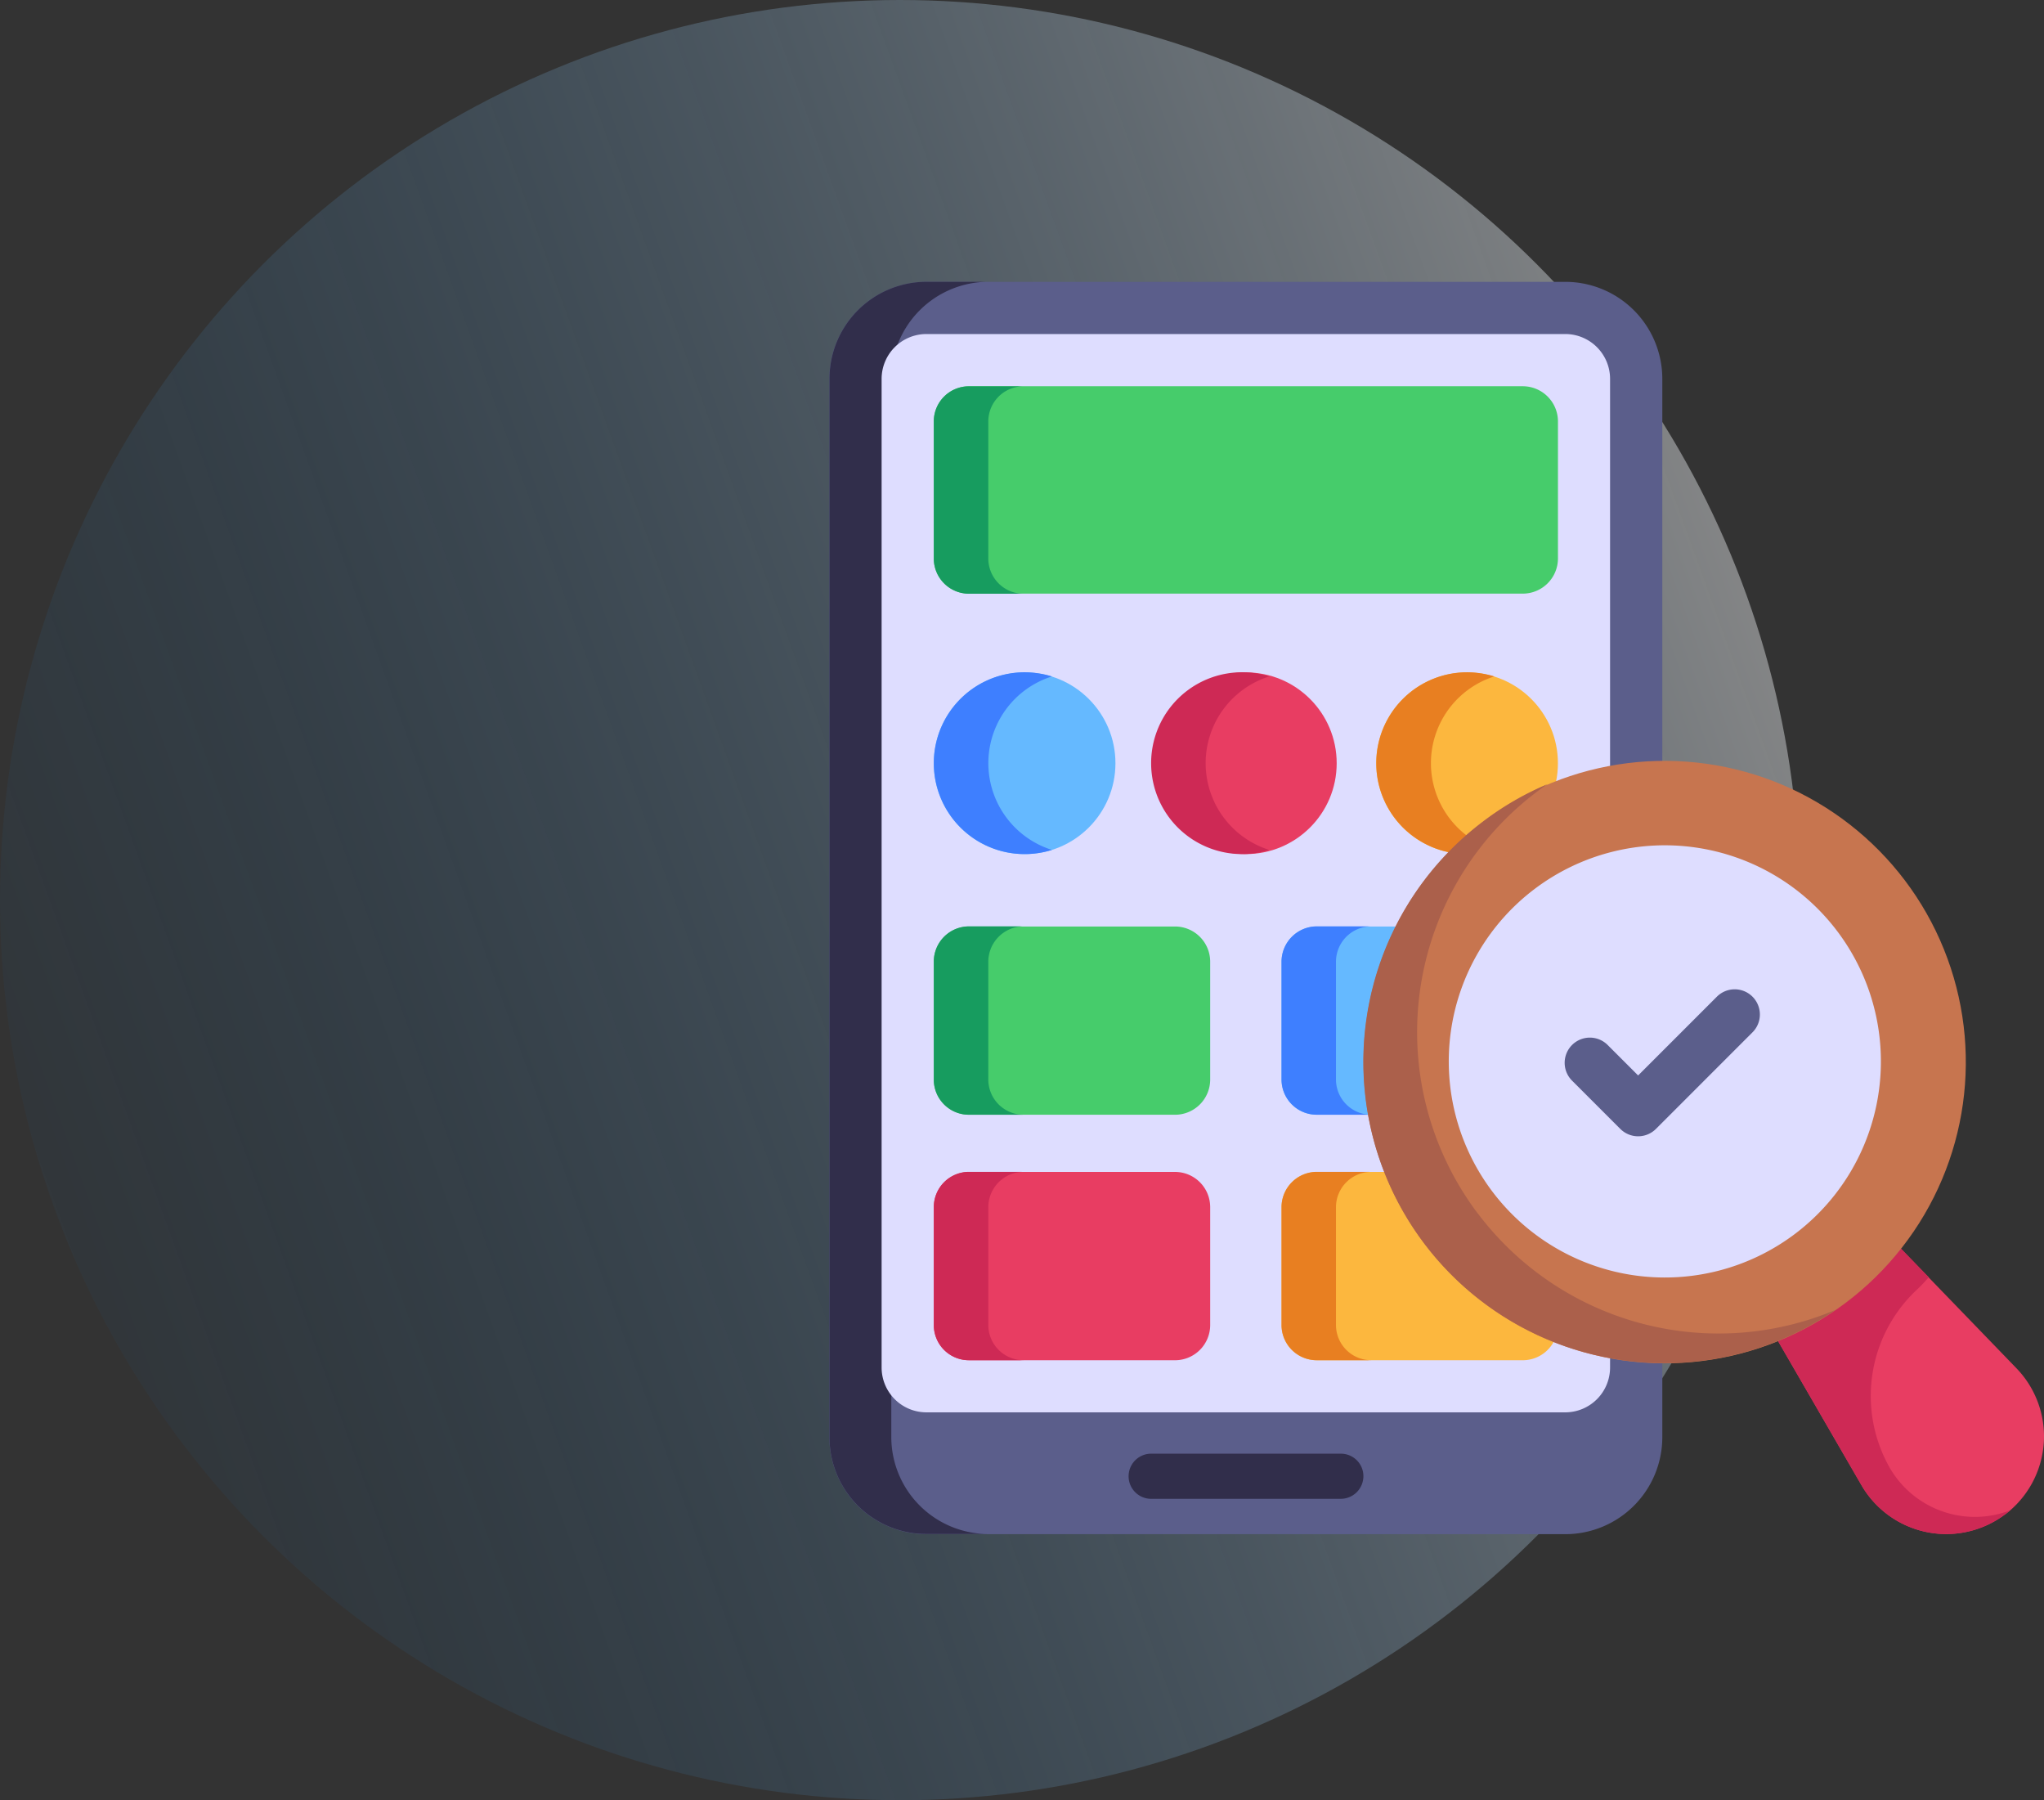 <svg xmlns="http://www.w3.org/2000/svg" xmlns:xlink="http://www.w3.org/1999/xlink" width="130.607" height="115" viewBox="0 0 130.607 115">
  <rect x="0" y="0" width="130.607" height="115" fill="#333333" stroke="none"/>
  <defs>
    <linearGradient id="linear-gradient" x1="0.974" y1="0.238" x2="-0.052" y2="0.609" gradientUnits="objectBoundingBox">
      <stop offset="0" stop-color="#fff"/>
      <stop offset="1" stop-color="#006bc0" stop-opacity="0.071"/>
    </linearGradient>
  </defs>
  <g id="mobile-application-testing" transform="translate(-188 -1358)">
    <g id="Laravel_Development" data-name="Laravel Development">
      <circle id="Ellipse_376" data-name="Ellipse 376" cx="57.5" cy="57.5" r="57.5" transform="translate(188 1358)" opacity="0.42" fill="url(#linear-gradient)"/>
    </g>
    <g id="_x32_5" transform="translate(237.784 1373.502)">
      <g id="Group_67193" data-name="Group 67193" transform="translate(3.216 2.498)">
        <g id="Group_67190" data-name="Group 67190">
          <g id="Group_67189" data-name="Group 67189">
            <g id="Group_67188" data-name="Group 67188">
              <g id="Group_67187" data-name="Group 67187">
                <g id="Group_67186" data-name="Group 67186">
                  <g id="Group_67181" data-name="Group 67181" transform="translate(0 0.007)">
                    <g id="Group_67180" data-name="Group 67180">
                      <path id="Path_44411" data-name="Path 44411" d="M50.234,82.5H9.412a6.2,6.2,0,0,1-6.2-6.2V8.7a6.2,6.2,0,0,1,6.2-6.2H50.234a6.2,6.2,0,0,1,6.2,6.2V76.3A6.2,6.2,0,0,1,50.234,82.5Z" transform="translate(-3.216 -2.502)" fill="#5b5e8b"/>
                    </g>
                  </g>
                  <g id="Group_67183" data-name="Group 67183" transform="translate(0.002)">
                    <g id="Group_67182" data-name="Group 67182">
                      <path id="Path_44412" data-name="Path 44412" d="M13.366,82.491H9.417a6.184,6.184,0,0,1-6.2-6.183V8.7a6.2,6.2,0,0,1,6.2-6.2h3.95a6.209,6.209,0,0,0-6.2,6.2V76.308a6.2,6.2,0,0,0,6.2,6.183Z" transform="translate(-3.217 -2.498)" fill="#312e4b"/>
                    </g>
                  </g>
                  <g id="Group_67185" data-name="Group 67185" transform="translate(3.333 3.34)">
                    <g id="Group_67184" data-name="Group 67184">
                      <path id="Path_44413" data-name="Path 44413" d="M8.079,73.385a2.866,2.866,0,0,1-2.863-2.864V7.365A2.866,2.866,0,0,1,8.079,4.5H48.9a2.866,2.866,0,0,1,2.863,2.863V70.522A2.866,2.866,0,0,1,48.9,73.385H8.079Z" transform="translate(-5.216 -4.502)" fill="#deddff"/>
                    </g>
                  </g>
                </g>
              </g>
            </g>
          </g>
        </g>
        <g id="Group_67192" data-name="Group 67192" transform="translate(19.091 74.864)">
          <g id="Group_67191" data-name="Group 67191">
            <path id="Path_44414" data-name="Path 44414" d="M29.7,48.853a1.451,1.451,0,0,1-1.45,1.45H16.1a1.442,1.442,0,0,1,0-2.883H28.254A1.437,1.437,0,0,1,29.7,48.853Z" transform="translate(-14.672 -47.42)" fill="#312e4b"/>
          </g>
        </g>
      </g>
      <g id="Group_67213" data-name="Group 67213" transform="translate(9.882 9.172)">
        <g id="Group_67195" data-name="Group 67195" transform="translate(0 0)">
          <g id="Group_67194" data-name="Group 67194">
            <path id="Path_44415" data-name="Path 44415" d="M47.1,17.5V8.752a2.25,2.25,0,0,0-2.25-2.25H9.466a2.25,2.25,0,0,0-2.25,2.25V17.5a2.25,2.25,0,0,0,2.25,2.25H44.849A2.25,2.25,0,0,0,47.1,17.5Z" transform="translate(-7.216 -6.502)" fill="#46cc6b"/>
          </g>
        </g>
        <g id="Group_67200" data-name="Group 67200" transform="translate(0.002 34.512)">
          <g id="Group_67197" data-name="Group 67197">
            <g id="Group_67196" data-name="Group 67196">
              <path id="Path_44416" data-name="Path 44416" d="M9.466,27.211H22.628a2.249,2.249,0,0,1,2.249,2.249v7.528a2.249,2.249,0,0,1-2.249,2.249H9.466a2.249,2.249,0,0,1-2.249-2.249V29.46a2.249,2.249,0,0,1,2.249-2.249Z" transform="translate(-7.217 -27.211)" fill="#46cc6b"/>
            </g>
          </g>
          <g id="Group_67199" data-name="Group 67199" transform="translate(22.22)">
            <g id="Group_67198" data-name="Group 67198">
              <path id="Path_44417" data-name="Path 44417" d="M22.8,27.211H35.961A2.249,2.249,0,0,1,38.21,29.46v7.528a2.249,2.249,0,0,1-2.249,2.249H22.8a2.249,2.249,0,0,1-2.249-2.249V29.46A2.249,2.249,0,0,1,22.8,27.211Z" transform="translate(-20.55 -27.211)" fill="#65b9ff"/>
            </g>
          </g>
        </g>
        <g id="Group_67205" data-name="Group 67205" transform="translate(0.003 50.19)">
          <g id="Group_67202" data-name="Group 67202">
            <g id="Group_67201" data-name="Group 67201">
              <path id="Path_44418" data-name="Path 44418" d="M9.466,36.619H22.628a2.249,2.249,0,0,1,2.249,2.249V46.4a2.249,2.249,0,0,1-2.249,2.249H9.466A2.249,2.249,0,0,1,7.218,46.4V38.868A2.249,2.249,0,0,1,9.466,36.619Z" transform="translate(-7.218 -36.619)" fill="#e83d62"/>
            </g>
          </g>
          <g id="Group_67204" data-name="Group 67204" transform="translate(22.22)">
            <g id="Group_67203" data-name="Group 67203">
              <path id="Path_44419" data-name="Path 44419" d="M22.8,36.619H35.962a2.249,2.249,0,0,1,2.249,2.249V46.4a2.249,2.249,0,0,1-2.249,2.249H22.8A2.249,2.249,0,0,1,20.551,46.4V38.868A2.249,2.249,0,0,1,22.8,36.619Z" transform="translate(-20.551 -36.619)" fill="#fcb73e"/>
            </g>
          </g>
        </g>
        <g id="Group_67212" data-name="Group 67212" transform="translate(0 18.279)">
          <g id="Group_67207" data-name="Group 67207">
            <g id="Group_67206" data-name="Group 67206">
              <circle id="Ellipse_554" data-name="Ellipse 554" cx="5.804" cy="5.804" r="5.804" fill="#65b9ff"/>
            </g>
          </g>
          <g id="Group_67209" data-name="Group 67209" transform="translate(14.137)">
            <g id="Group_67208" data-name="Group 67208">
              <circle id="Ellipse_555" data-name="Ellipse 555" cx="5.804" cy="5.804" r="5.804" fill="#e83d62"/>
            </g>
          </g>
          <g id="Group_67211" data-name="Group 67211" transform="translate(28.273)">
            <g id="Group_67210" data-name="Group 67210">
              <circle id="Ellipse_556" data-name="Ellipse 556" cx="5.804" cy="5.804" r="5.804" fill="#fcb73e"/>
            </g>
          </g>
        </g>
      </g>
      <g id="Group_67233" data-name="Group 67233" transform="translate(9.884 9.178)">
        <g id="Group_67215" data-name="Group 67215" transform="translate(0 0)">
          <g id="Group_67214" data-name="Group 67214">
            <path id="Path_44420" data-name="Path 44420" d="M12.95,19.755H9.467a2.251,2.251,0,0,1-2.25-2.25V8.756a2.24,2.24,0,0,1,2.25-2.25H12.95a2.241,2.241,0,0,0-2.25,2.25v8.749A2.251,2.251,0,0,0,12.95,19.755Z" transform="translate(-7.217 -6.506)" fill="#179c5f"/>
          </g>
        </g>
        <g id="Group_67220" data-name="Group 67220" transform="translate(0 34.497)">
          <g id="Group_67217" data-name="Group 67217">
            <g id="Group_67216" data-name="Group 67216">
              <path id="Path_44421" data-name="Path 44421" d="M12.95,39.239H9.467a2.24,2.24,0,0,1-2.25-2.25V29.456a2.251,2.251,0,0,1,2.25-2.25H12.95a2.262,2.262,0,0,0-2.25,2.25v7.533A2.251,2.251,0,0,0,12.95,39.239Z" transform="translate(-7.217 -27.206)" fill="#179c5f"/>
            </g>
          </g>
          <g id="Group_67219" data-name="Group 67219" transform="translate(22.215)">
            <g id="Group_67218" data-name="Group 67218">
              <path id="Path_44422" data-name="Path 44422" d="M26.28,39.239H22.8a2.251,2.251,0,0,1-2.25-2.25V29.456a2.262,2.262,0,0,1,2.25-2.25H26.28a2.262,2.262,0,0,0-2.25,2.25v7.533A2.251,2.251,0,0,0,26.28,39.239Z" transform="translate(-20.547 -27.206)" fill="#3e7fff"/>
            </g>
          </g>
        </g>
        <g id="Group_67225" data-name="Group 67225" transform="translate(0 50.179)">
          <g id="Group_67222" data-name="Group 67222">
            <g id="Group_67221" data-name="Group 67221">
              <path id="Path_44423" data-name="Path 44423" d="M12.95,48.649H9.467a2.24,2.24,0,0,1-2.25-2.25V38.866a2.251,2.251,0,0,1,2.25-2.25H12.95a2.262,2.262,0,0,0-2.25,2.25V46.4A2.251,2.251,0,0,0,12.95,48.649Z" transform="translate(-7.217 -36.616)" fill="#ce2955"/>
            </g>
          </g>
          <g id="Group_67224" data-name="Group 67224" transform="translate(22.215)">
            <g id="Group_67223" data-name="Group 67223">
              <path id="Path_44424" data-name="Path 44424" d="M26.28,48.649H22.8a2.251,2.251,0,0,1-2.25-2.25V38.866a2.262,2.262,0,0,1,2.25-2.25H26.28a2.262,2.262,0,0,0-2.25,2.25V46.4A2.251,2.251,0,0,0,26.28,48.649Z" transform="translate(-20.547 -36.616)" fill="#e87f21"/>
            </g>
          </g>
        </g>
        <g id="Group_67232" data-name="Group 67232" transform="translate(0 18.265)">
          <g id="Group_67227" data-name="Group 67227">
            <g id="Group_67226" data-name="Group 67226">
              <path id="Path_44425" data-name="Path 44425" d="M14.767,28.815a5.808,5.808,0,1,1-1.75-11.349,6.007,6.007,0,0,1,1.75.267,5.809,5.809,0,0,0,0,11.082Z" transform="translate(-7.217 -17.466)" fill="#3e7fff"/>
            </g>
          </g>
          <g id="Group_67229" data-name="Group 67229" transform="translate(13.884 0.002)">
            <g id="Group_67228" data-name="Group 67228">
              <path id="Path_44426" data-name="Path 44426" d="M23.1,28.814a5.808,5.808,0,1,1,0-11.082,5.809,5.809,0,0,0,0,11.082Z" transform="translate(-15.549 -17.467)" fill="#ce2955"/>
            </g>
          </g>
          <g id="Group_67231" data-name="Group 67231" transform="translate(28.264 0)">
            <g id="Group_67230" data-name="Group 67230">
              <path id="Path_44427" data-name="Path 44427" d="M31.727,28.815a5.981,5.981,0,0,1-1.733.267,5.808,5.808,0,1,1,0-11.616,5.982,5.982,0,0,1,1.733.267,5.816,5.816,0,0,0,0,11.082Z" transform="translate(-24.177 -17.466)" fill="#e87f21"/>
            </g>
          </g>
        </g>
      </g>
      <g id="Group_67244" data-name="Group 67244" transform="translate(34.853 30.624)">
        <g id="Group_67235" data-name="Group 67235" transform="translate(27.472 31.481)">
          <g id="Group_67234" data-name="Group 67234">
            <path id="Path_44428" data-name="Path 44428" d="M54.707,57.39a6.259,6.259,0,0,1-9.189-1.858l-6.832-11.8,7.269-5.464,9.471,9.8a6.253,6.253,0,0,1-.719,9.329Z" transform="translate(-38.685 -38.265)" fill="#e83d62"/>
          </g>
        </g>
        <g id="Group_67237" data-name="Group 67237" transform="translate(27.472 31.481)">
          <g id="Group_67236" data-name="Group 67236">
            <path id="Path_44429" data-name="Path 44429" d="M55.017,57.139a3.75,3.75,0,0,1-.31.251,6.259,6.259,0,0,1-9.189-1.858l-6.832-11.8,7.269-5.464.155.159,3.708,3.82a9.856,9.856,0,0,1-.8.838,9.292,9.292,0,0,0-1.674,11.368h0a6.288,6.288,0,0,0,7.678,2.688Z" transform="translate(-38.685 -38.265)" fill="#ce2955"/>
          </g>
        </g>
        <g id="Group_67239" data-name="Group 67239">
          <g id="Group_67238" data-name="Group 67238">
            <circle id="Ellipse_557" data-name="Ellipse 557" cx="19.243" cy="19.243" r="19.243" transform="translate(0 38.102) rotate(-82.008)" fill="#c7754f"/>
          </g>
        </g>
        <g id="Group_67241" data-name="Group 67241" transform="translate(2.486 3.964)">
          <g id="Group_67240" data-name="Group 67240">
            <path id="Path_44430" data-name="Path 44430" d="M31.006,49.188A19.264,19.264,0,0,0,53.836,55.35,19.243,19.243,0,0,1,31.354,24.124a18.944,18.944,0,0,1,4.1-2.371c-.227.147-.443.31-.674.484a19.236,19.236,0,0,0-3.779,26.951Z" transform="translate(-23.692 -21.753)" fill="#ab604b"/>
          </g>
        </g>
        <g id="Group_67243" data-name="Group 67243" transform="translate(7.922 7.87)">
          <g id="Group_67242" data-name="Group 67242">
            <path id="Path_44431" data-name="Path 44431" d="M49.079,48.933A13.805,13.805,0,1,1,51.8,29.6a13.8,13.8,0,0,1-2.721,19.333Z" transform="translate(-26.954 -24.098)" fill="#deddff"/>
          </g>
        </g>
      </g>
      <g id="Group_67247" data-name="Group 67247" transform="translate(50.194 47.697)">
        <g id="Group_67246" data-name="Group 67246">
          <g id="Group_67245" data-name="Group 67245">
            <path id="Path_44432" data-name="Path 44432" d="M34.961,38.537l-3.084-3.084a1.609,1.609,0,1,1,2.276-2.276L36.1,35.123l5.032-5.032a1.609,1.609,0,0,1,2.276,2.276l-6.17,6.17a1.609,1.609,0,0,1-2.276,0Z" transform="translate(-31.405 -29.62)" fill="#5b5e8b"/>
          </g>
        </g>
      </g>
    </g>
  </g>
</svg>
